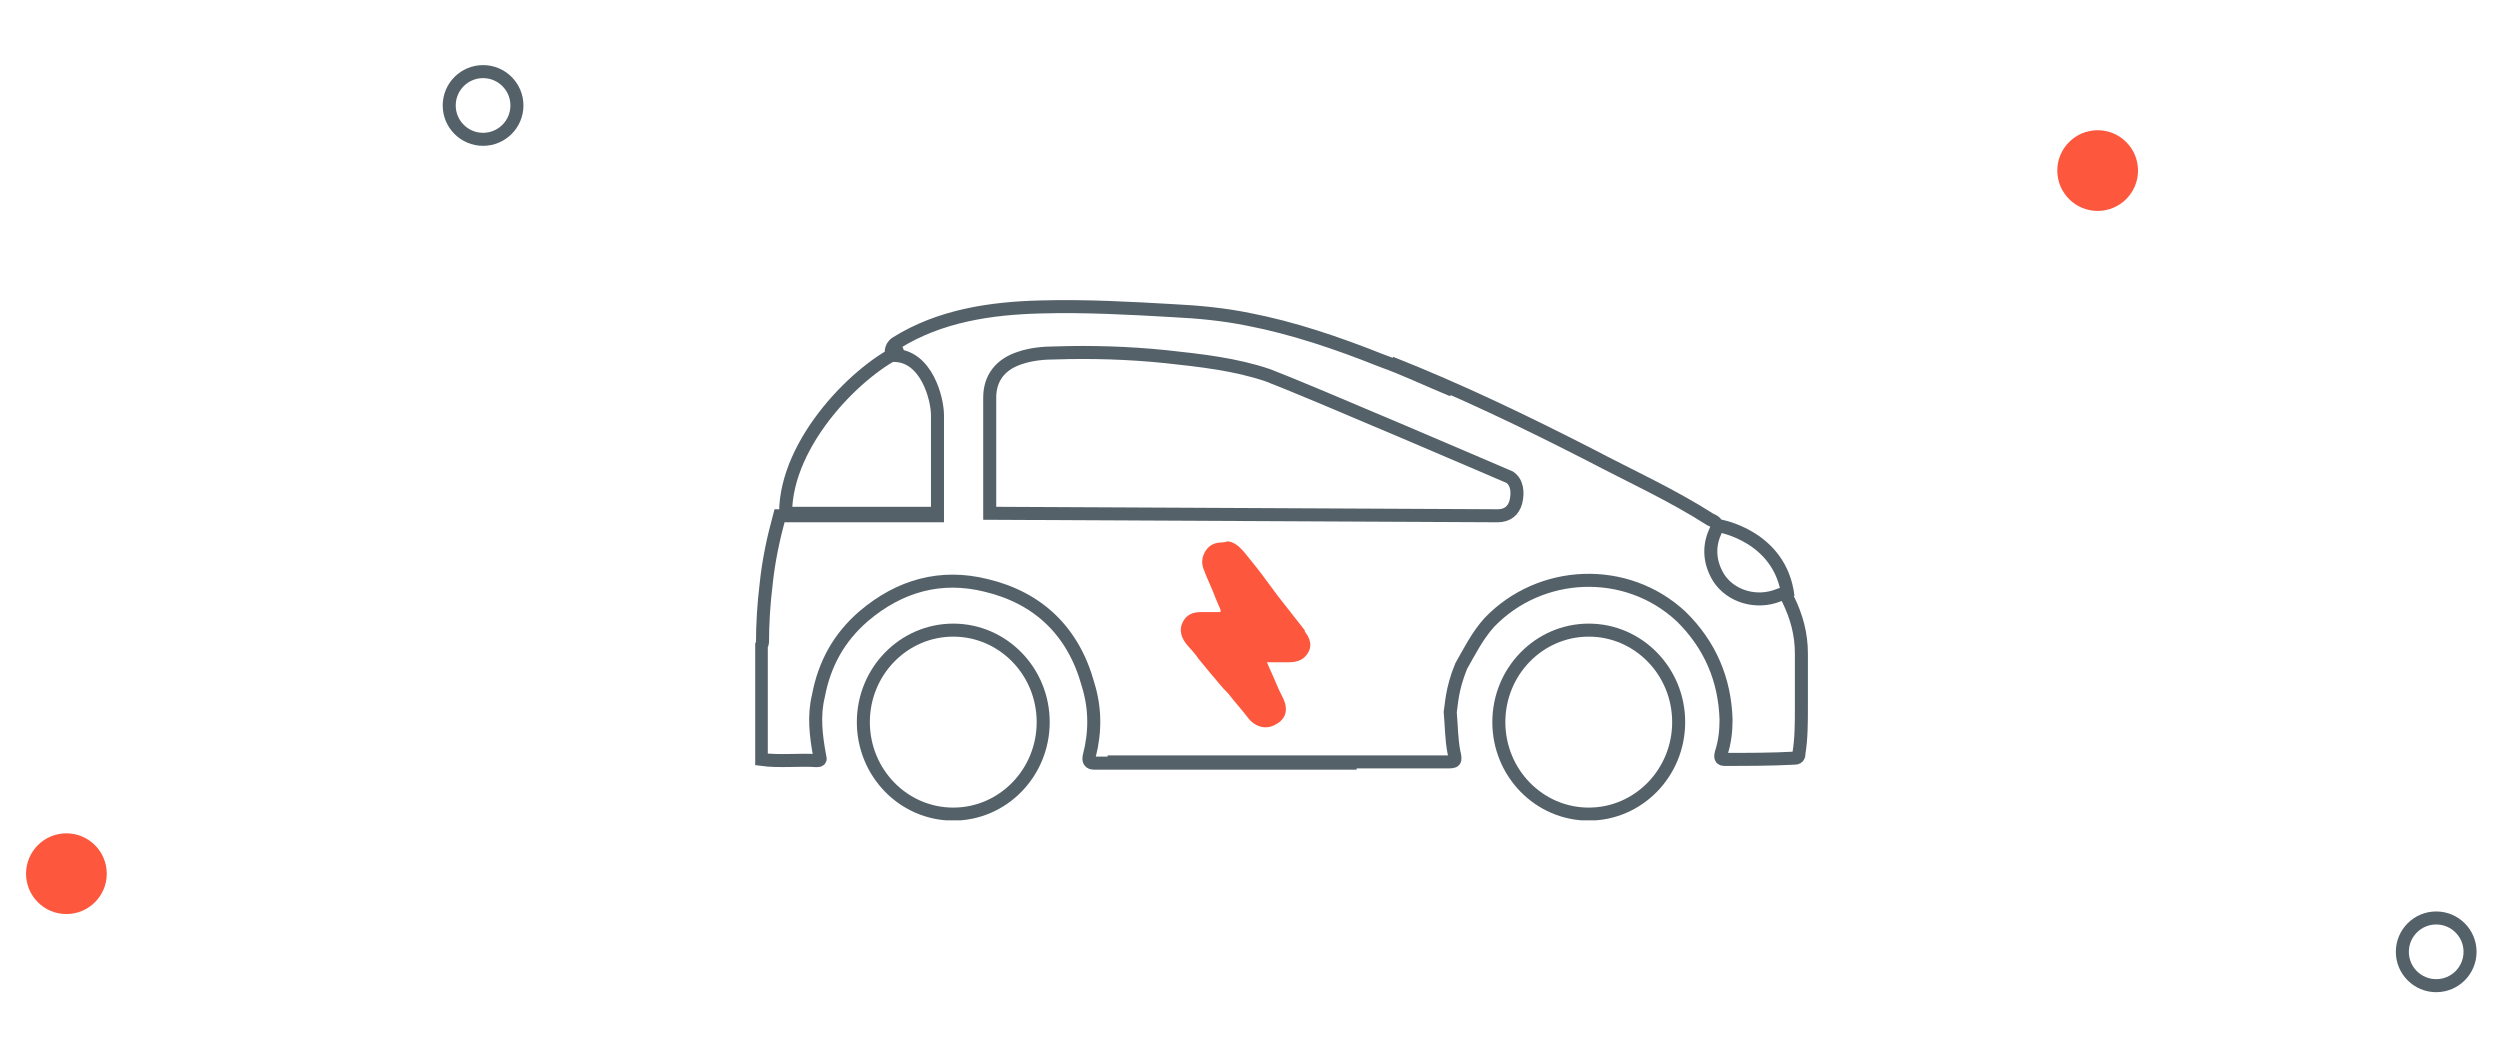 <svg width="192" height="80" viewBox="0 0 192 80" fill="none" xmlns="http://www.w3.org/2000/svg">
<path d="M39.7 8.1C39.7 9.536 38.536 10.7 37.1 10.7C35.664 10.7 34.5 9.536 34.5 8.1C34.5 6.664 35.664 5.5 37.1 5.5C38.536 5.5 39.7 6.664 39.7 8.1Z" stroke="#546169"/>
<path d="M189.7 73.1C189.7 74.536 188.536 75.7 187.1 75.7C185.664 75.7 184.5 74.536 184.5 73.1C184.5 71.664 185.664 70.5 187.1 70.5C188.536 70.5 189.7 71.664 189.7 73.1Z" stroke="#546169"/>
<path d="M5.1 70.2C6.812 70.2 8.2 68.812 8.2 67.1C8.2 65.388 6.812 64 5.1 64C3.388 64 2 65.388 2 67.1C2 68.812 3.388 70.2 5.1 70.2Z" fill="#FD583E"/>
<path d="M161.1 16.2C162.812 16.2 164.2 14.812 164.2 13.1C164.2 11.388 162.812 10 161.1 10C159.388 10 158 11.388 158 13.1C158 14.812 159.388 16.2 161.1 16.2Z" fill="#FD583E"/>
<g clip-path="url(#clip0)">
<path d="M69.385 26.819C66.025 28.251 60.333 33.883 60.333 39.42H72.184" stroke="#546169" stroke-miterlimit="10"/>
<path d="M73.211 62.523C77.025 62.523 80.117 59.36 80.117 55.458C80.117 51.557 77.025 48.394 73.211 48.394C69.397 48.394 66.305 51.557 66.305 55.458C66.305 59.36 69.397 62.523 73.211 62.523Z" stroke="#546169" stroke-miterlimit="10"/>
<path d="M93.831 41.659C93.362 41.659 92.893 41.834 92.612 42.273C92.33 42.711 92.237 43.149 92.424 43.675C92.705 44.464 93.081 45.165 93.362 45.954L93.737 46.83V46.918V47.005H93.643H93.268H92.893C92.705 47.005 92.518 47.005 92.33 47.005C91.955 47.005 91.205 47.005 90.83 47.794C90.642 48.145 90.548 48.758 91.111 49.459C91.392 49.81 91.767 50.161 92.049 50.599C92.33 50.949 92.705 51.388 92.987 51.738C93.456 52.264 93.831 52.79 94.3 53.228C94.769 53.842 95.332 54.455 95.801 55.069C95.988 55.331 96.457 55.857 97.207 55.857C97.489 55.857 97.77 55.77 98.052 55.594C98.521 55.331 99.083 54.718 98.521 53.579C98.145 52.877 97.864 52.089 97.489 51.3L97.301 50.862H97.958H98.239H98.521H98.802H98.896H98.99C99.74 50.862 100.209 50.599 100.49 50.073C100.865 49.372 100.396 48.758 100.209 48.495V48.408L98.145 45.778L97.301 44.639C96.739 43.85 96.082 43.062 95.519 42.36C95.332 42.185 94.957 41.659 94.3 41.572C94.019 41.659 93.925 41.659 93.831 41.659Z" fill="#FD583E"/>
<path d="M132.001 40.375C132.001 40.375 136.76 41.139 137.32 45.816" stroke="#546169" stroke-miterlimit="10"/>
<path d="M85.062 58.513C85.249 58.513 85.342 58.513 85.529 58.513C94.021 58.513 102.606 58.513 111.098 58.513C111.751 58.513 111.845 58.513 111.658 57.749C111.471 56.795 111.471 55.745 111.378 54.694C111.471 54.217 111.471 52.976 112.218 51.162C112.871 50.017 113.431 48.871 114.364 47.821C118.283 43.716 124.909 43.43 129.108 47.344C131.348 49.539 132.468 52.212 132.561 55.267C132.561 56.127 132.468 56.986 132.188 57.845C132.095 58.227 132.188 58.322 132.468 58.322C134.241 58.322 136.014 58.322 137.787 58.227C138.067 58.227 138.16 58.131 138.16 57.845C138.347 56.699 138.347 55.458 138.347 54.313C138.347 52.976 138.347 51.544 138.347 50.208C138.347 48.68 137.974 47.344 137.32 46.007C137.134 45.625 137.04 45.53 136.574 45.721C134.894 46.389 132.934 45.816 132.001 44.384C131.348 43.334 131.161 42.093 131.721 40.852C132.001 40.279 131.815 40.088 131.348 39.897C128.362 37.988 125.189 36.556 122.109 34.933C117.257 32.451 112.124 29.969 106.805 27.869" stroke="#546169" stroke-miterlimit="10"/>
<path d="M122.016 62.523C125.83 62.523 128.922 59.36 128.922 55.458C128.922 51.557 125.83 48.394 122.016 48.394C118.202 48.394 115.111 51.557 115.111 55.458C115.111 59.36 118.202 62.523 122.016 62.523Z" stroke="#546169" stroke-miterlimit="10"/>
<path d="M111.564 29.969C109.698 29.205 107.925 28.346 106.059 27.678C102.699 26.341 99.34 25.196 95.887 24.527C94.021 24.145 92.061 23.955 90.101 23.859C86.742 23.668 83.382 23.477 79.93 23.573C76.104 23.668 72.184 24.241 68.825 26.341C68.358 26.628 68.358 27.296 68.638 27.296C71.158 27.296 71.998 30.637 71.998 31.878C71.998 33.119 71.998 39.611 71.998 39.611H59.866C59.4 41.329 59.026 43.048 58.84 44.861C58.653 46.389 58.56 47.916 58.56 49.348C58.56 49.444 58.467 49.539 58.467 49.635C58.467 51.162 58.467 52.785 58.467 54.313C58.467 55.649 58.467 56.986 58.467 58.322C59.866 58.513 61.359 58.322 62.759 58.418C63.133 58.418 62.946 58.131 62.946 58.036C62.666 56.508 62.479 54.981 62.852 53.453C63.319 50.971 64.439 48.967 66.305 47.344C69.105 44.957 72.278 44.098 75.73 44.957C79.743 45.912 82.449 48.489 83.569 52.594C84.129 54.408 84.129 56.222 83.662 58.036C83.569 58.418 83.662 58.609 84.036 58.609C84.222 58.609 84.409 58.609 84.502 58.609C91.034 58.609 97.66 58.609 104.192 58.609" stroke="#546169" stroke-miterlimit="10"/>
<path d="M115.95 36.652C116.51 37.033 116.604 37.797 116.417 38.561C116.23 39.229 115.764 39.611 115.017 39.611C113.711 39.611 76.01 39.42 76.01 39.42C76.01 36.461 76.01 33.501 76.01 30.542C76.01 29.014 76.85 27.964 78.343 27.487C79.183 27.201 80.116 27.105 81.049 27.105C83.849 27.01 86.742 27.105 89.541 27.392C92.154 27.678 94.861 27.964 97.38 28.823C100.18 29.874 115.95 36.652 115.95 36.652Z" stroke="#546169" stroke-miterlimit="10"/>
</g>
<defs>
<clipPath id="clip0">
<rect width="81" height="40" fill="white" transform="translate(58 23)"/>
</clipPath>
</defs>
</svg>
